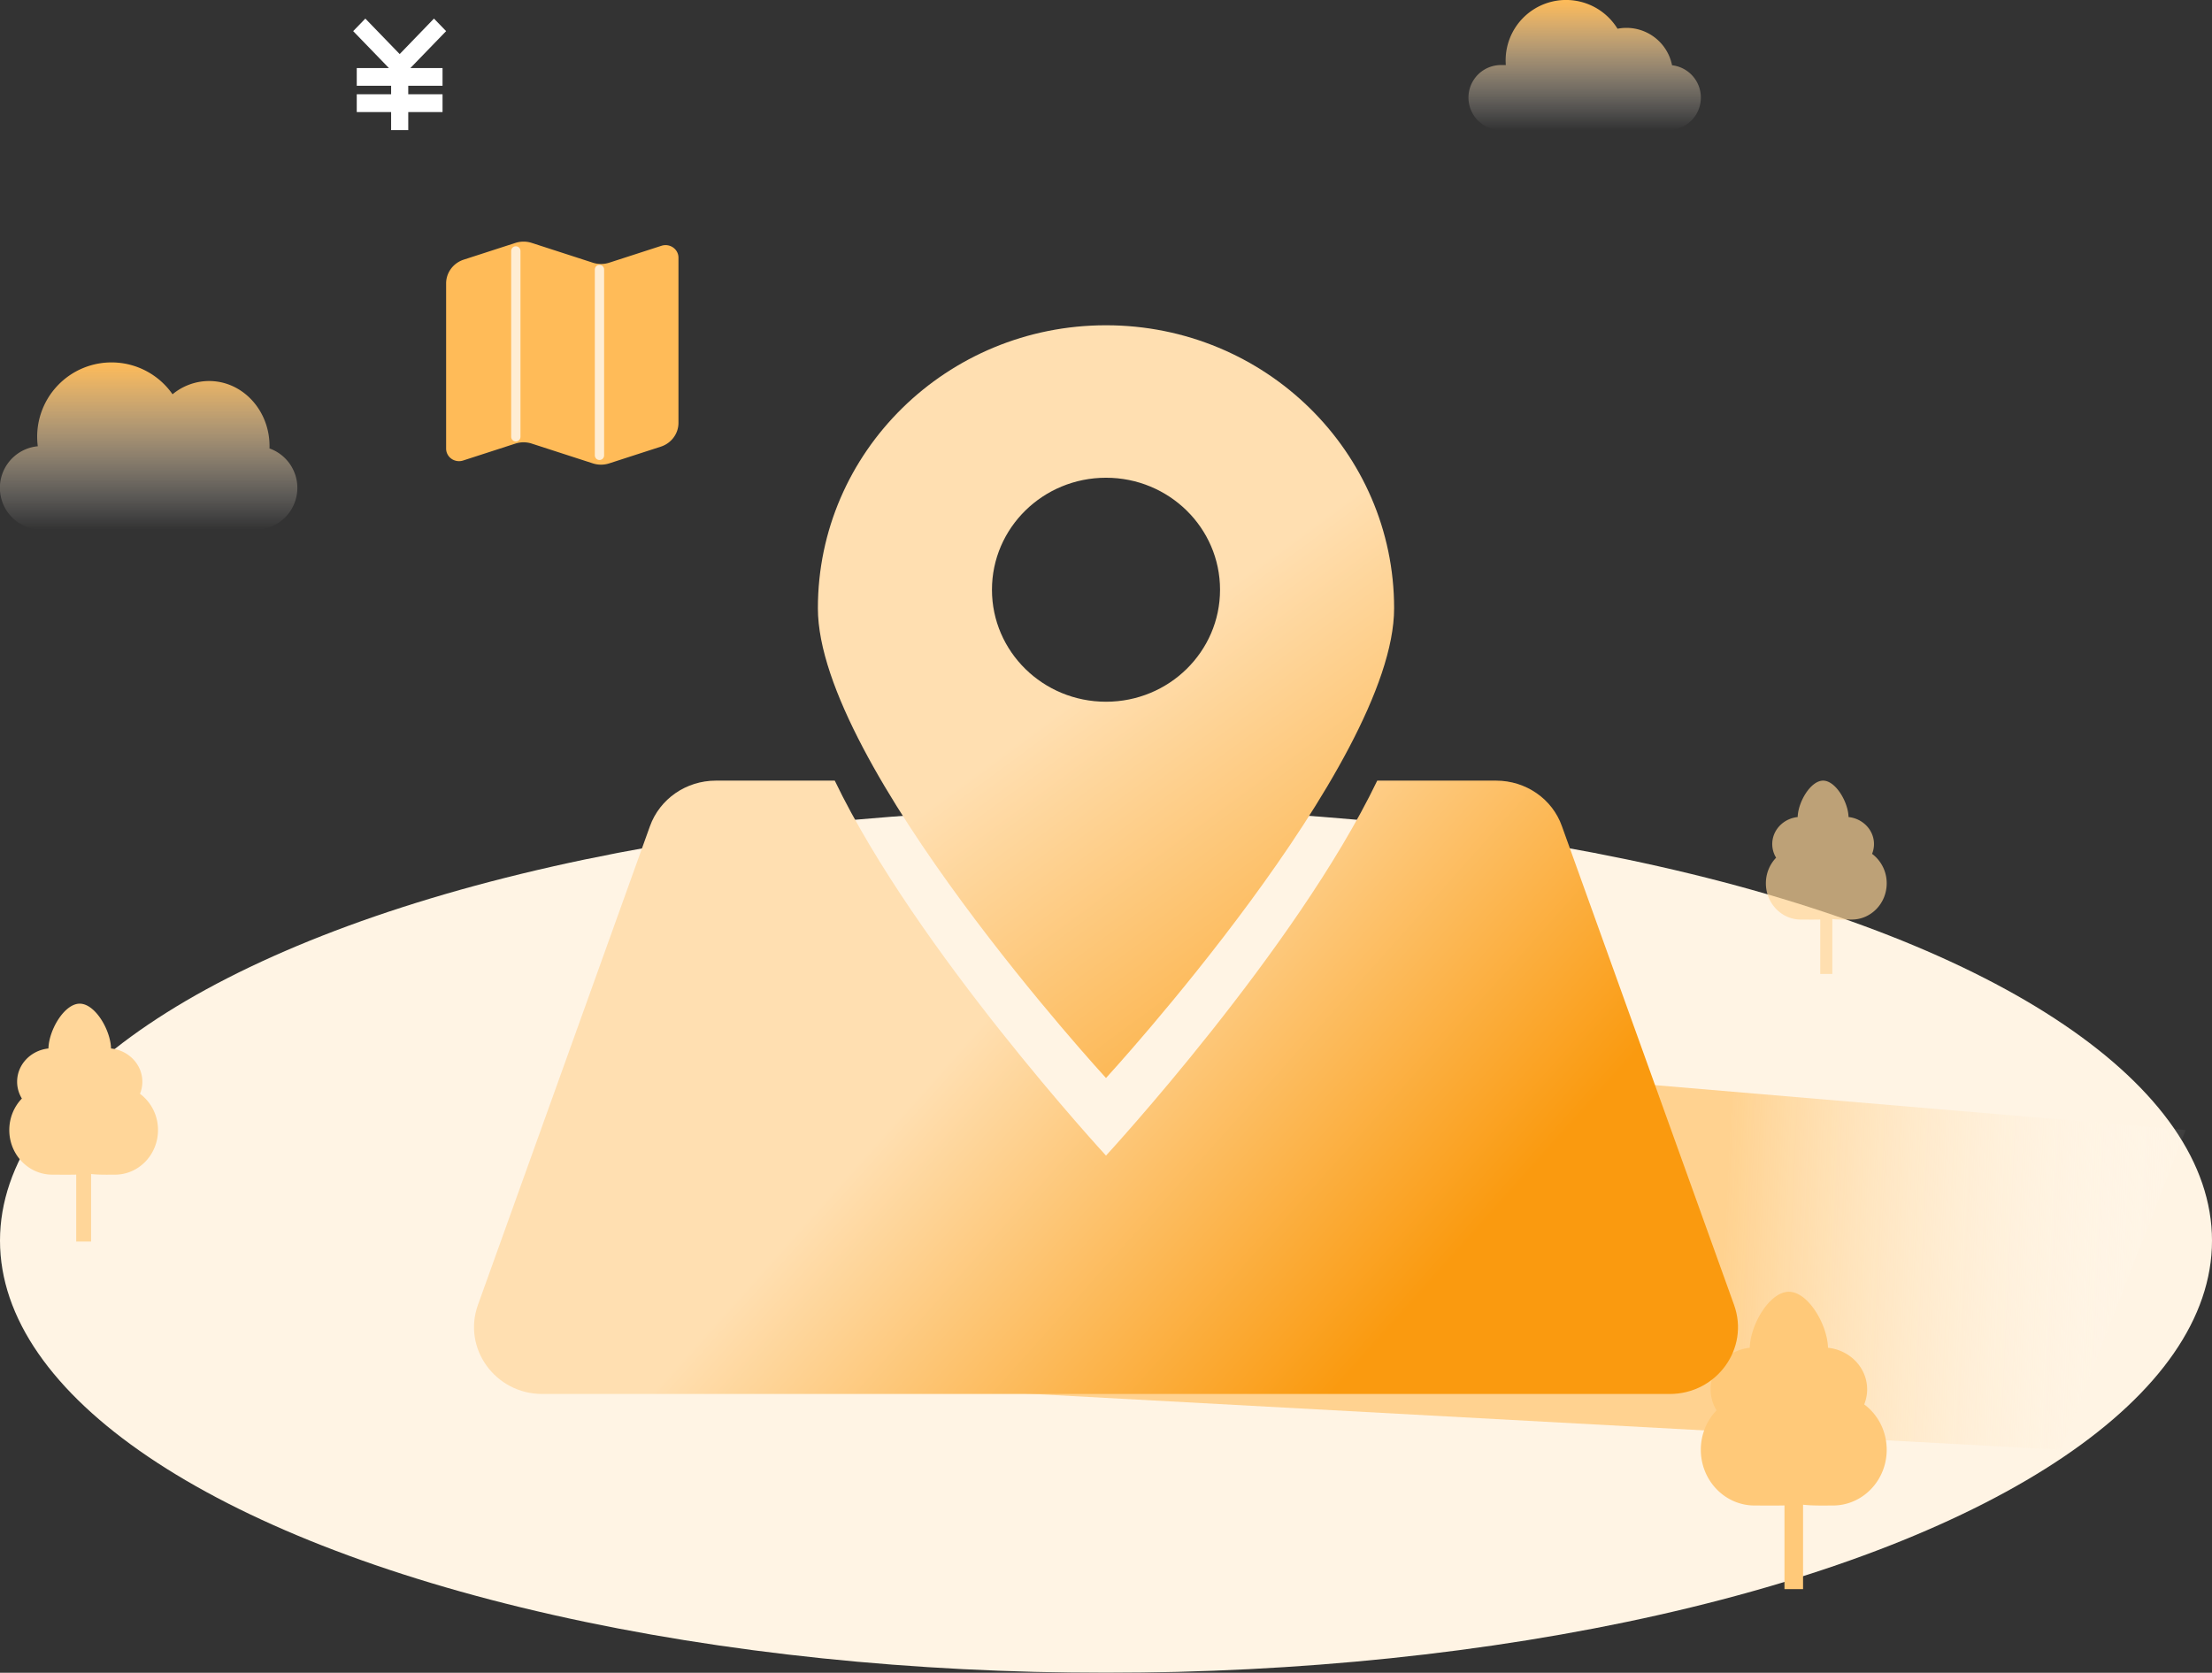 <svg width="238" height="180" xmlns="http://www.w3.org/2000/svg" xmlns:xlink="http://www.w3.org/1999/xlink"><rect width="100%" height="100%" fill="#333333" stroke="none"/><defs><linearGradient x1="50%" y1="0%" x2="50%" y2="100%" id="c"><stop stop-color="#FFBB58" offset="0%"/><stop stop-color="#FFF" stop-opacity="0" offset="100%"/></linearGradient><linearGradient x1="50%" y1="0%" x2="50%" y2="100%" id="d"><stop stop-color="#FFBB58" offset="0%"/><stop stop-color="#FFF" stop-opacity="0" offset="100%"/></linearGradient><linearGradient x1="71.584%" y1="49.305%" x2="100%" y2="50%" id="e"><stop stop-color="#FFD290" offset="0%"/><stop stop-color="#FFF" stop-opacity="0" offset="100%"/></linearGradient><linearGradient x1="39.893%" y1="40.539%" x2="84.805%" y2="59.545%" id="f"><stop stop-color="#FFDFB1" offset="0%"/><stop stop-color="#FA9A0F" offset="100%"/></linearGradient><linearGradient x1="43.934%" y1="50%" x2="85.459%" y2="123.989%" id="g"><stop stop-color="#FFDFB1" offset="0%"/><stop stop-color="#FA9A0F" offset="100%"/></linearGradient><path id="a" d="M0 0h300v200H0z"/></defs><g transform="translate(-31 -10)" fill="none" fill-rule="evenodd"><mask id="b" fill="#fff"><use xlink:href="#a"/></mask><g mask="url(#b)"><g transform="translate(31 10)"><path d="M131.15 155.044L115 145" fill="#D8D8D8"/><ellipse fill="#FFF4E4" cx="119" cy="133.5" rx="119" ry="46.5"/><path d="M4.065 48.02a8 8 0 0114.5-5.593A6.178 6.178 0 0122.5 41c3.59 0 6.5 3.134 6.5 7 0 .085-.001.17-.004.255A4.502 4.502 0 0127.5 57h-23a4.5 4.5 0 01-.435-8.98z" fill="url(#c)"/><path d="M162.019 7a6.5 6.5 0 0112.018-3.907 5.002 5.002 0 015.868 3.93A3.5 3.5 0 01179.5 14h-18a3.5 3.5 0 110-7h.519z" fill="url(#d)"/><path fill="url(#e)" transform="rotate(-4 145.977 139.92)" d="M220.455 161.251l15.773-33.382-59.665-9.28-120.838 22.117z"/><path d="M9.8 126.333v7.267H8.2v-7.205c-.98.022-1.895.005-2.568.005-2.558 0-4.632-2.149-4.632-4.8 0-1.324.517-2.523 1.354-3.392a3.447 3.447 0 01-.512-1.808c0-1.853 1.474-3.38 3.37-3.578.046-1.985 1.707-4.822 3.367-4.822s3.32 2.837 3.367 4.822c1.896.198 3.37 1.725 3.37 3.578 0 .457-.09.894-.253 1.296A4.849 4.849 0 0117 121.6c0 2.651-2.074 4.8-4.632 4.8-.737 0-1.682.028-2.568-.067z" fill="#FFD699"/><path d="M194 161.916V171h-2v-9.007c-1.226.029-2.368.007-3.21.007-3.198 0-5.79-2.686-5.79-6 0-1.655.647-3.154 1.693-4.24a4.31 4.31 0 01-.64-2.26c0-2.317 1.842-4.224 4.211-4.473.059-2.481 2.134-6.027 4.21-6.027 2.075 0 4.15 3.546 4.209 6.027 2.369.249 4.212 2.156 4.212 4.473 0 .57-.112 1.117-.316 1.62 1.466 1.088 2.421 2.868 2.421 4.88 0 3.314-2.592 6-5.79 6-.92 0-2.102.035-3.21-.084z" fill="#FFC979"/><path d="M197.15 98.896v5.904h-1.3v-5.854c-.797.018-1.54.004-2.087.004-2.078 0-3.763-1.746-3.763-3.9 0-1.076.42-2.05 1.1-2.756a2.801 2.801 0 01-.416-1.469c0-1.506 1.198-2.746 2.738-2.907.038-1.613 1.387-3.918 2.736-3.918 1.349 0 2.698 2.305 2.736 3.918 1.54.161 2.738 1.401 2.738 2.907 0 .371-.073.726-.206 1.053A3.94 3.94 0 01203 95.05c0 2.154-1.685 3.9-3.763 3.9-.6 0-1.367.023-2.087-.054z" fill="#FFD597" opacity=".675"/><path fill="#FFF" fill-rule="nonzero" d="M38.385 7.325V9.23h3.697v.913h-3.697v1.913h3.697V14h1.844v-1.944h3.689v-1.913h-3.69V9.23h3.69V7.325h-3.462L48 3.35 46.692 2l-3.688 3.818L39.308 2 38 3.35l3.847 3.975z"/><g fill-rule="nonzero"><path d="M109.98 49H97.184C88.44 67.17 68 89.348 68 89.348S47.559 67.17 38.816 49H26.02c-3.19 0-6.04 1.964-7.096 4.92L.426 105.409C-1.264 110.08 2.284 115 7.352 115h121.296c5.068 0 8.616-4.899 6.926-9.591l-18.52-51.51C116.02 50.964 113.17 49 109.98 49z" fill="url(#f)" transform="translate(51 35)"/><path d="M68 0C50.874 0 37 13.628 37 30.45S68 81 68 81s31-33.748 31-50.55C99 13.628 85.126 0 68 0zm0 40.51c-6.779 0-12.27-5.393-12.27-12.051S61.222 16.407 68 16.407s12.27 5.394 12.27 12.052c0 6.658-5.491 12.051-12.27 12.051z" fill="url(#g)" transform="translate(51 35)"/></g><path d="M49.9 27.937l5.556-1.799a2.855 2.855 0 011.755 0l6.578 2.13c.57.184 1.186.184 1.755 0l5.628-1.822a1.422 1.422 0 011.25.185c.363.254.578.66.578 1.094v17.776c0 1.162-.765 2.194-1.9 2.562l-5.556 1.799a2.855 2.855 0 01-1.755 0l-6.578-2.13a2.855 2.855 0 00-1.755 0l-5.628 1.822a1.422 1.422 0 01-1.25-.185A1.338 1.338 0 0148 48.275V30.499c0-1.162.765-2.194 1.9-2.562z" fill="#FFBB58" fill-rule="nonzero"/><path d="M64 49V30.2a4.33 4.33 0 01-.629-.151L57 28v18.8c.213.034.423.084.629.15L64 49zM65 49l5.088-1.737c.545-.185.912-.707.912-1.295V28l-5.401 1.842a3.925 3.925 0 01-.599.153V49zM56 46.005V27l-5.088 1.738A1.362 1.362 0 0050 30.032V48l5.401-1.842c.196-.066.396-.118.599-.153z" fill="#FFBB58" fill-rule="nonzero"/><path d="M55.5 27v20M64.5 29v20" stroke="#FFEDD3" stroke-linecap="round"/></g></g></g></svg>